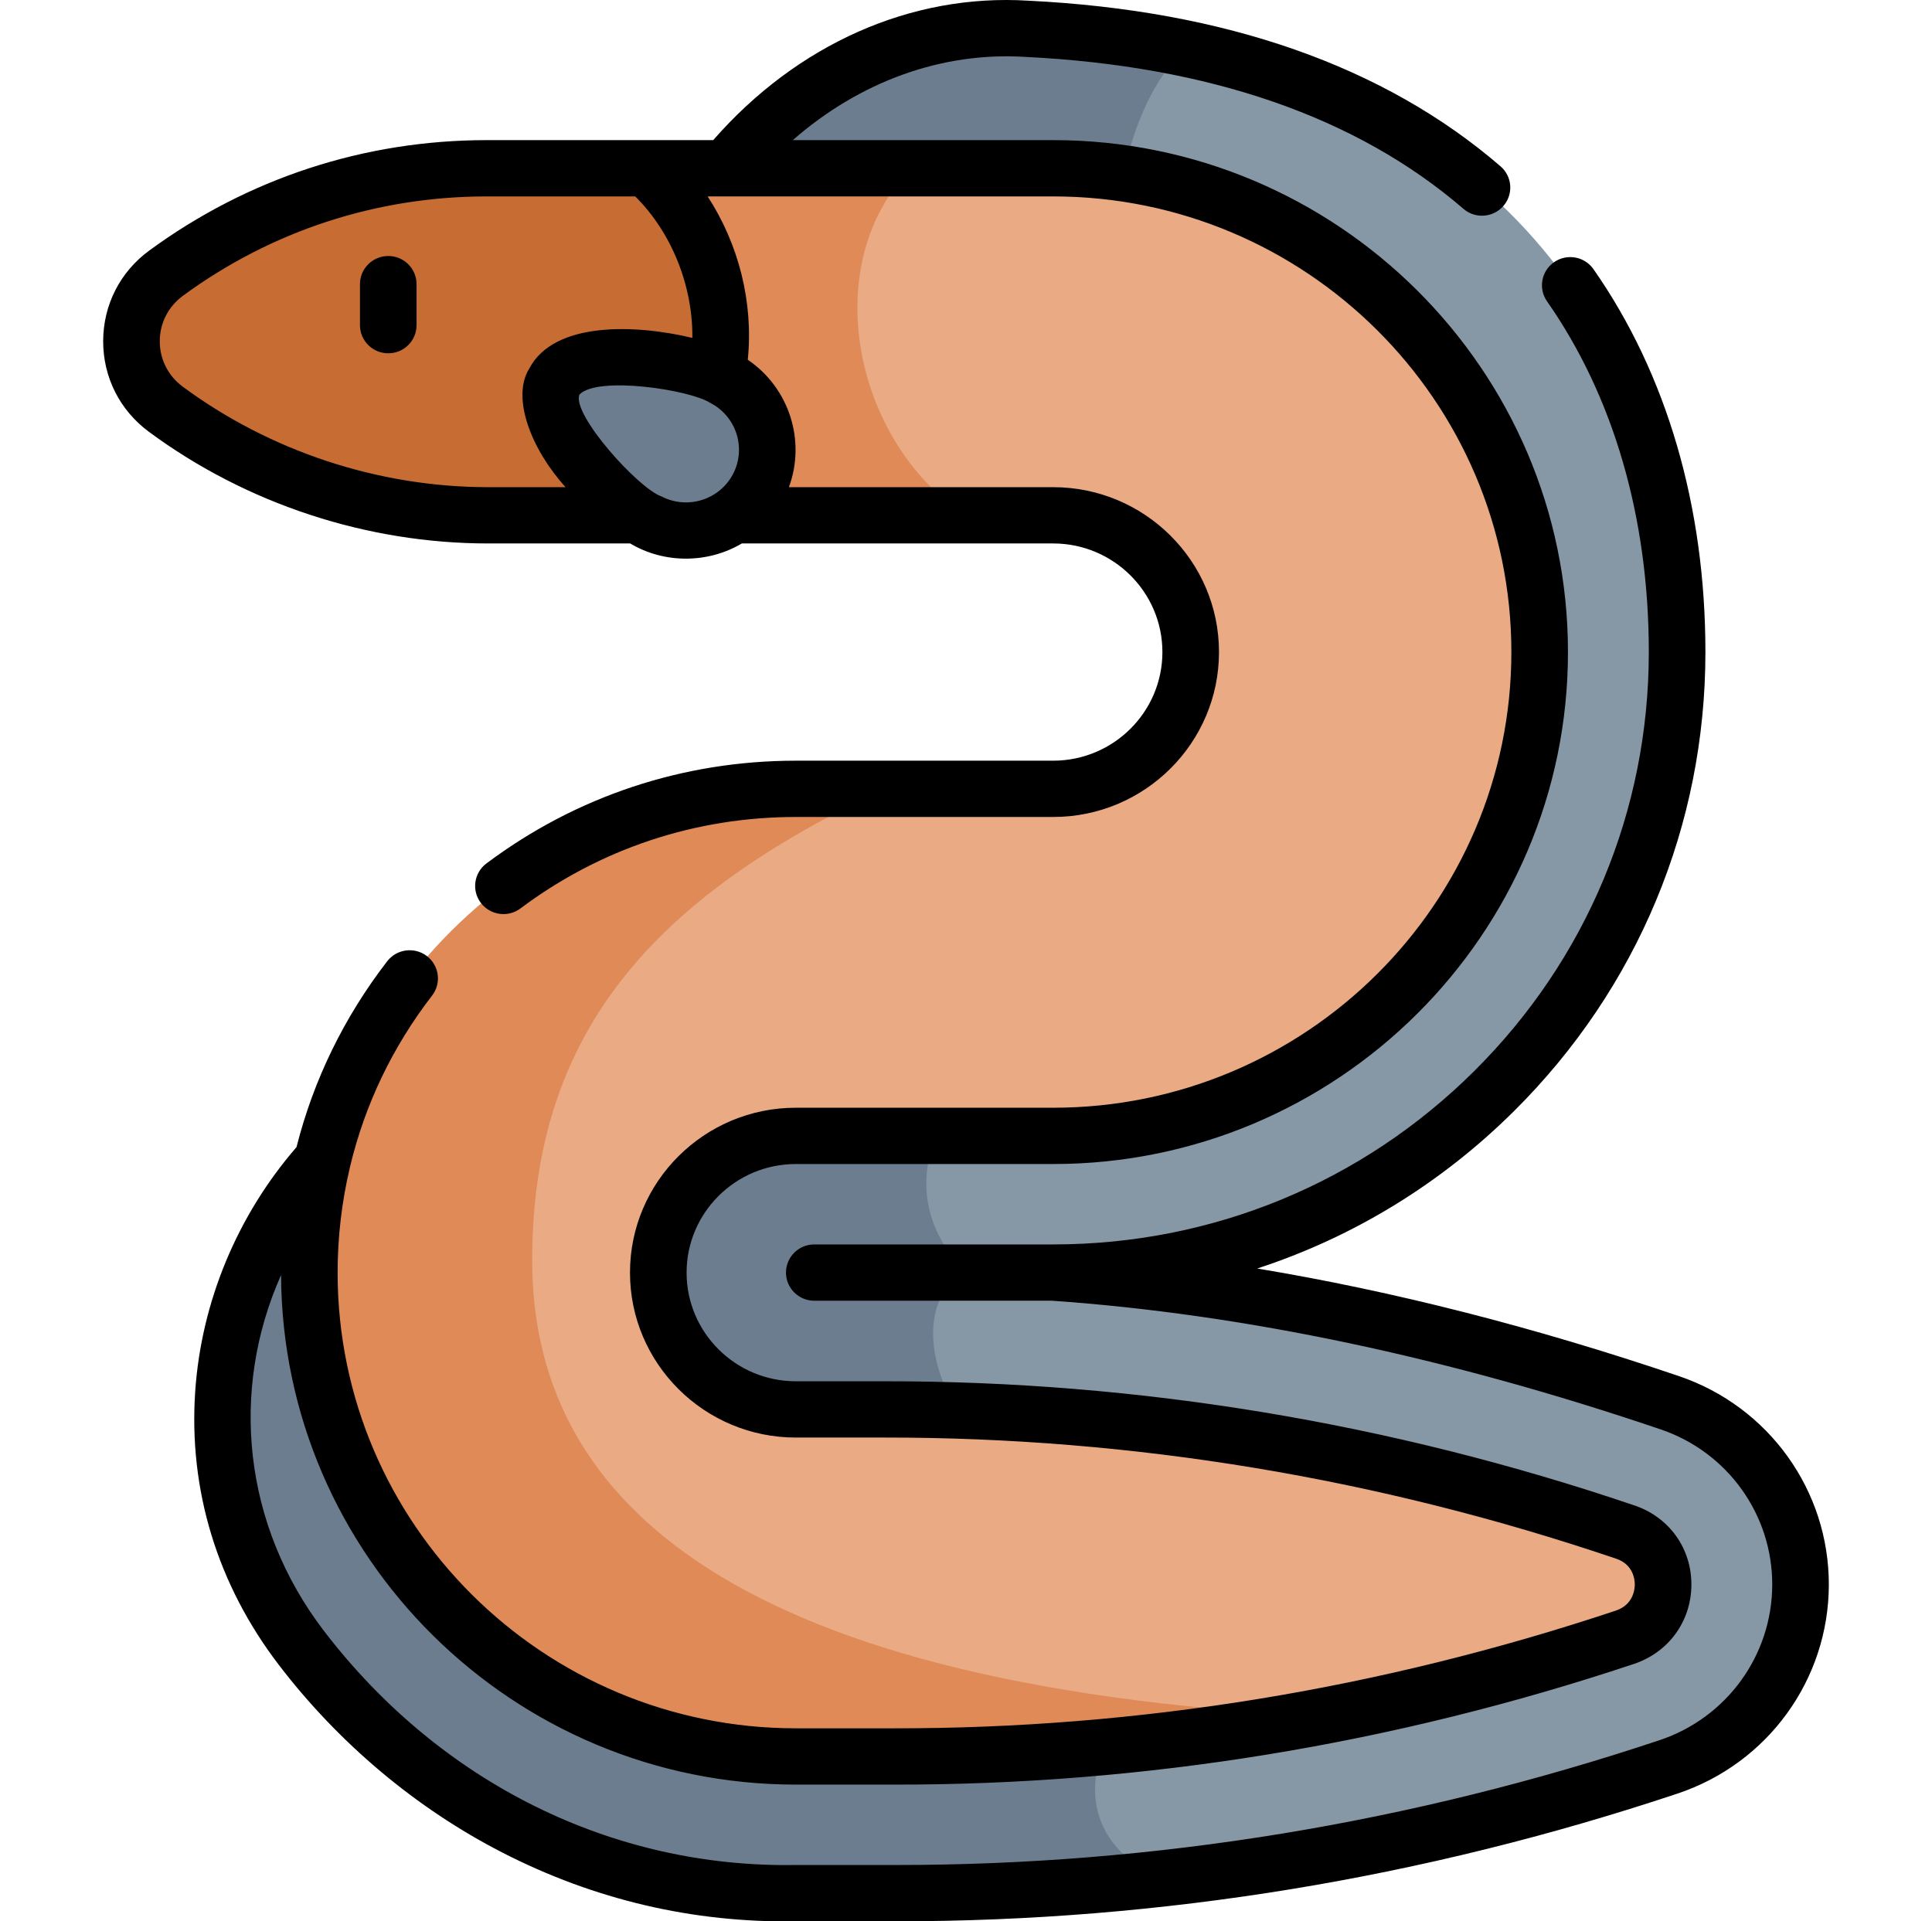 <svg width="185" height="184" viewBox="0 0 185 184" fill="none" xmlns="http://www.w3.org/2000/svg">
<g clip-path="url(#clip0_2_43213)">
<path d="M159.9 134.327C140.685 127.804 120.841 123.251 100.849 121.86C116.805 121.86 131.814 115.679 143.099 104.456C154.383 93.229 160.598 78.308 160.598 62.434C160.598 36.937 147.821 11.856 113.607 4.651C104.349 6.49 101.242 23.213 106.666 34.953C118.883 40.789 128.772 49.95 128.772 64.317C124.7 82.825 111.378 91.202 95.14 95.158L92.398 103.693C79.847 108.423 83.751 118.14 87.104 121.867C81.514 124.828 85.079 140.314 96.86 139.875L107.284 164.37C99.17 169.017 101.195 179.004 111.273 179.892C127.656 178.077 143.886 174.501 159.774 169.204C167.315 166.688 172.399 159.688 172.42 151.778C172.438 143.89 167.409 136.878 159.9 134.327Z" fill="#8697A6"/>
<path d="M111.273 179.892C102.843 180.826 94.374 181.297 85.894 181.297H76.199C56.799 181.617 39.738 172.043 28.844 157.798C10.734 134.115 27.236 99.964 57.132 98.997C69.702 98.591 83.209 98.07 95.14 95.159L92.397 103.694C86.099 112.484 89.044 118.141 92.397 121.868C86.807 124.829 89.261 135.66 96.859 139.876L107.284 164.371C102.815 171.015 104.73 177.197 111.273 179.892Z" fill="#6B7D8E"/>
<path d="M106.666 34.953C86.942 25.534 61.157 24.787 61.157 24.787C61.157 24.787 66.549 19.302 72.301 13.182C78.996 6.063 88.51 2.257 98.298 2.735C103.819 3.005 108.914 3.659 113.607 4.651C108.365 9.147 105.452 20.388 106.666 34.953Z" fill="#6B7D8E"/>
<path d="M155.59 156.791C146.058 159.968 136.327 162.509 126.471 164.371C65.512 168.634 46.87 142.539 46.87 120.693C46.87 98.666 59.572 81.472 84.727 75.53H100.849C104.488 75.53 107.776 74.064 110.161 71.696C112.542 69.324 114.016 66.053 114.016 62.435C114.016 55.2 108.123 49.335 100.849 49.335H92.398C76.66 45.753 73.472 20.487 87.299 16.097H100.849C113.716 16.097 125.362 21.283 133.791 29.671C142.221 38.055 147.435 49.638 147.435 62.435C147.435 88.025 126.579 108.768 100.849 108.768H76.2C72.561 108.768 69.27 110.235 66.888 112.607C64.504 114.975 63.029 118.249 63.029 121.868C63.029 129.102 68.926 134.967 76.2 134.967H84.684C108.857 134.945 132.83 138.974 155.648 146.718C160.493 148.364 160.442 155.174 155.59 156.791Z" fill="#EAAA83"/>
<path d="M61.916 49.335C63.105 44.2 65.009 38.719 65.009 32.075C65.009 25.936 63.665 19.996 62.961 16.097H87.3C78.371 24.995 81.511 42.062 92.398 49.335H61.916V49.335Z" fill="#DF8A57"/>
<path d="M126.471 164.371C113.037 166.922 99.364 168.223 85.627 168.205H76.2C63.333 168.205 51.687 163.019 43.258 154.632C34.824 146.247 29.61 134.665 29.61 121.868C29.61 96.277 50.47 75.53 76.2 75.53H84.727C62.827 85.819 50.958 98.667 50.958 120.693C50.957 142.539 68.174 161.334 126.471 164.371Z" fill="#DF8A57"/>
<path d="M69.663 32.075C69.663 38.719 66.653 45.296 61.916 49.335H46.737C41.176 49.335 35.691 48.444 30.477 46.726C25.267 45.012 20.327 42.471 15.869 39.172C11.471 35.923 11.486 29.372 15.898 26.141L15.926 26.12C24.815 19.608 35.565 16.097 46.606 16.097H62.96C67.091 20.058 69.663 25.936 69.663 32.075Z" fill="#C76D33"/>
<path d="M72.591 46.626C70.608 50.418 65.909 51.893 62.096 49.92C58.283 47.947 51.092 40.319 53.076 36.527C55.06 32.735 65.467 34.214 69.28 36.187C73.093 38.16 74.575 42.834 72.591 46.626Z" fill="#6B7D8E"/>
<path d="M160.77 131.783C146.953 127.093 133.437 123.646 120.387 121.478C129.567 118.482 137.979 113.362 145.01 106.37C156.806 94.637 163.303 79.038 163.303 62.446C163.303 48.487 159.597 35.807 152.586 25.778C151.732 24.556 150.043 24.254 148.815 25.103C147.586 25.953 147.282 27.633 148.136 28.855C154.512 37.977 157.883 49.592 157.883 62.446C157.883 77.598 151.95 91.844 141.178 102.558C130.406 113.272 116.083 119.172 100.849 119.172H77.972C76.475 119.172 75.262 120.379 75.262 121.868C75.262 123.356 76.475 124.563 77.972 124.563H100.742C119.108 125.847 138.715 129.992 159.02 136.885C165.427 139.059 169.72 145.044 169.701 151.776C169.683 158.526 165.346 164.503 158.908 166.65C135.127 174.58 110.563 178.601 85.897 178.601H76.203C58.63 178.902 42.144 170.73 31.009 156.169C23.279 146.06 21.985 133.158 26.913 122.103C27.037 149.032 49.099 170.902 76.203 170.902H85.627C109.548 170.931 133.372 167.045 156.447 159.35C159.787 158.236 161.951 155.256 161.96 151.756C161.97 148.274 159.834 145.297 156.52 144.172C133.205 136.258 109.039 132.256 84.687 132.277H76.203C70.436 132.277 65.745 127.611 65.745 121.875C65.745 116.14 70.436 111.473 76.203 111.473H100.849C128.029 111.473 150.142 89.48 150.142 62.447C150.142 35.413 128.028 13.419 100.848 13.419H75.915C82.323 7.812 90.169 4.95 98.164 5.448C115.823 6.315 129.943 11.211 140.133 19.998C140.646 20.441 141.278 20.657 141.907 20.657C142.665 20.657 143.42 20.342 143.956 19.728C144.936 18.603 144.814 16.901 143.684 15.926C132.555 6.329 117.33 0.992 98.467 0.066C87.264 -0.633 76.336 4.222 68.294 13.419H46.613C34.913 13.419 23.75 17.066 14.3 23.987C11.498 26.038 9.887 29.2 9.879 32.66C9.871 36.12 11.468 39.289 14.26 41.352C23.586 48.247 35.122 52.044 46.742 52.044H60.342C63.637 54.005 67.788 53.963 71.036 52.044H100.848C106.615 52.044 111.307 56.71 111.307 62.446C111.307 68.181 106.615 72.847 100.848 72.847H76.203C65.417 72.847 55.172 76.251 46.577 82.689C45.381 83.585 45.142 85.274 46.042 86.463C46.575 87.167 47.387 87.538 48.209 87.538C48.776 87.538 49.349 87.361 49.837 86.995C57.486 81.266 66.603 78.238 76.203 78.238H100.848C109.604 78.238 116.726 71.154 116.726 62.446C116.726 53.738 109.604 46.654 100.848 46.654H75.542C77.188 42.189 75.562 37.134 71.604 34.452C72.159 28.995 70.746 23.39 67.761 18.81H100.848C125.04 18.81 144.722 38.385 144.722 62.446C144.722 86.507 125.04 106.082 100.848 106.082H76.203C67.447 106.082 60.325 113.166 60.325 121.874C60.325 130.582 67.447 137.667 76.203 137.667H84.689C108.443 137.647 132.021 141.552 154.768 149.273C156.417 149.833 156.541 151.303 156.54 151.741C156.539 152.185 156.405 153.678 154.724 154.239C132.206 161.747 108.967 165.54 85.63 165.511H76.203C52.011 165.511 32.329 145.936 32.329 121.874C32.329 118.434 32.731 115.06 33.505 111.794C33.521 111.734 33.534 111.675 33.546 111.615C34.962 105.748 37.597 100.235 41.376 95.337C42.287 94.156 42.063 92.464 40.876 91.558C39.688 90.651 37.988 90.874 37.076 92.055C32.935 97.423 30.01 103.446 28.392 109.855C22.725 116.393 19.283 124.658 18.694 133.222C18.043 142.673 20.81 151.736 26.695 159.432C32.45 166.956 39.849 173.172 48.095 177.405C56.913 181.936 66.406 184.154 76.224 183.992H85.897C111.149 183.992 136.294 179.877 160.631 171.761C169.274 168.879 175.097 160.853 175.121 151.79C175.146 142.745 169.378 134.705 160.77 131.783ZM63.351 47.544C61.147 46.808 54.72 39.67 55.485 37.788C57.196 35.969 66.124 37.328 68.033 38.595C70.513 39.879 71.481 42.93 70.191 45.398C68.9 47.864 65.832 48.827 63.351 47.544ZM66.296 32.359C60.911 31.064 53.067 30.731 50.678 35.299C48.941 38.086 50.879 43.047 54.158 46.654H46.742C36.279 46.654 25.891 43.235 17.494 37.026C16.095 35.992 15.296 34.406 15.299 32.672C15.303 30.939 16.11 29.355 17.542 28.306C26.026 22.094 36.078 18.81 46.613 18.81H60.829C64.33 22.293 66.347 27.382 66.296 32.359Z" fill="black"/>
<path d="M37.178 24.516C35.681 24.516 34.468 25.723 34.468 27.212V31.138C34.468 32.627 35.681 33.834 37.178 33.834C38.675 33.834 39.888 32.627 39.888 31.138V27.212C39.888 25.723 38.675 24.516 37.178 24.516Z" fill="black"/>
</g>
<defs>
<clipPath id="clip0_2_43213">
<rect width="185" height="184" fill="white"/>
</clipPath>
</defs>
</svg>
